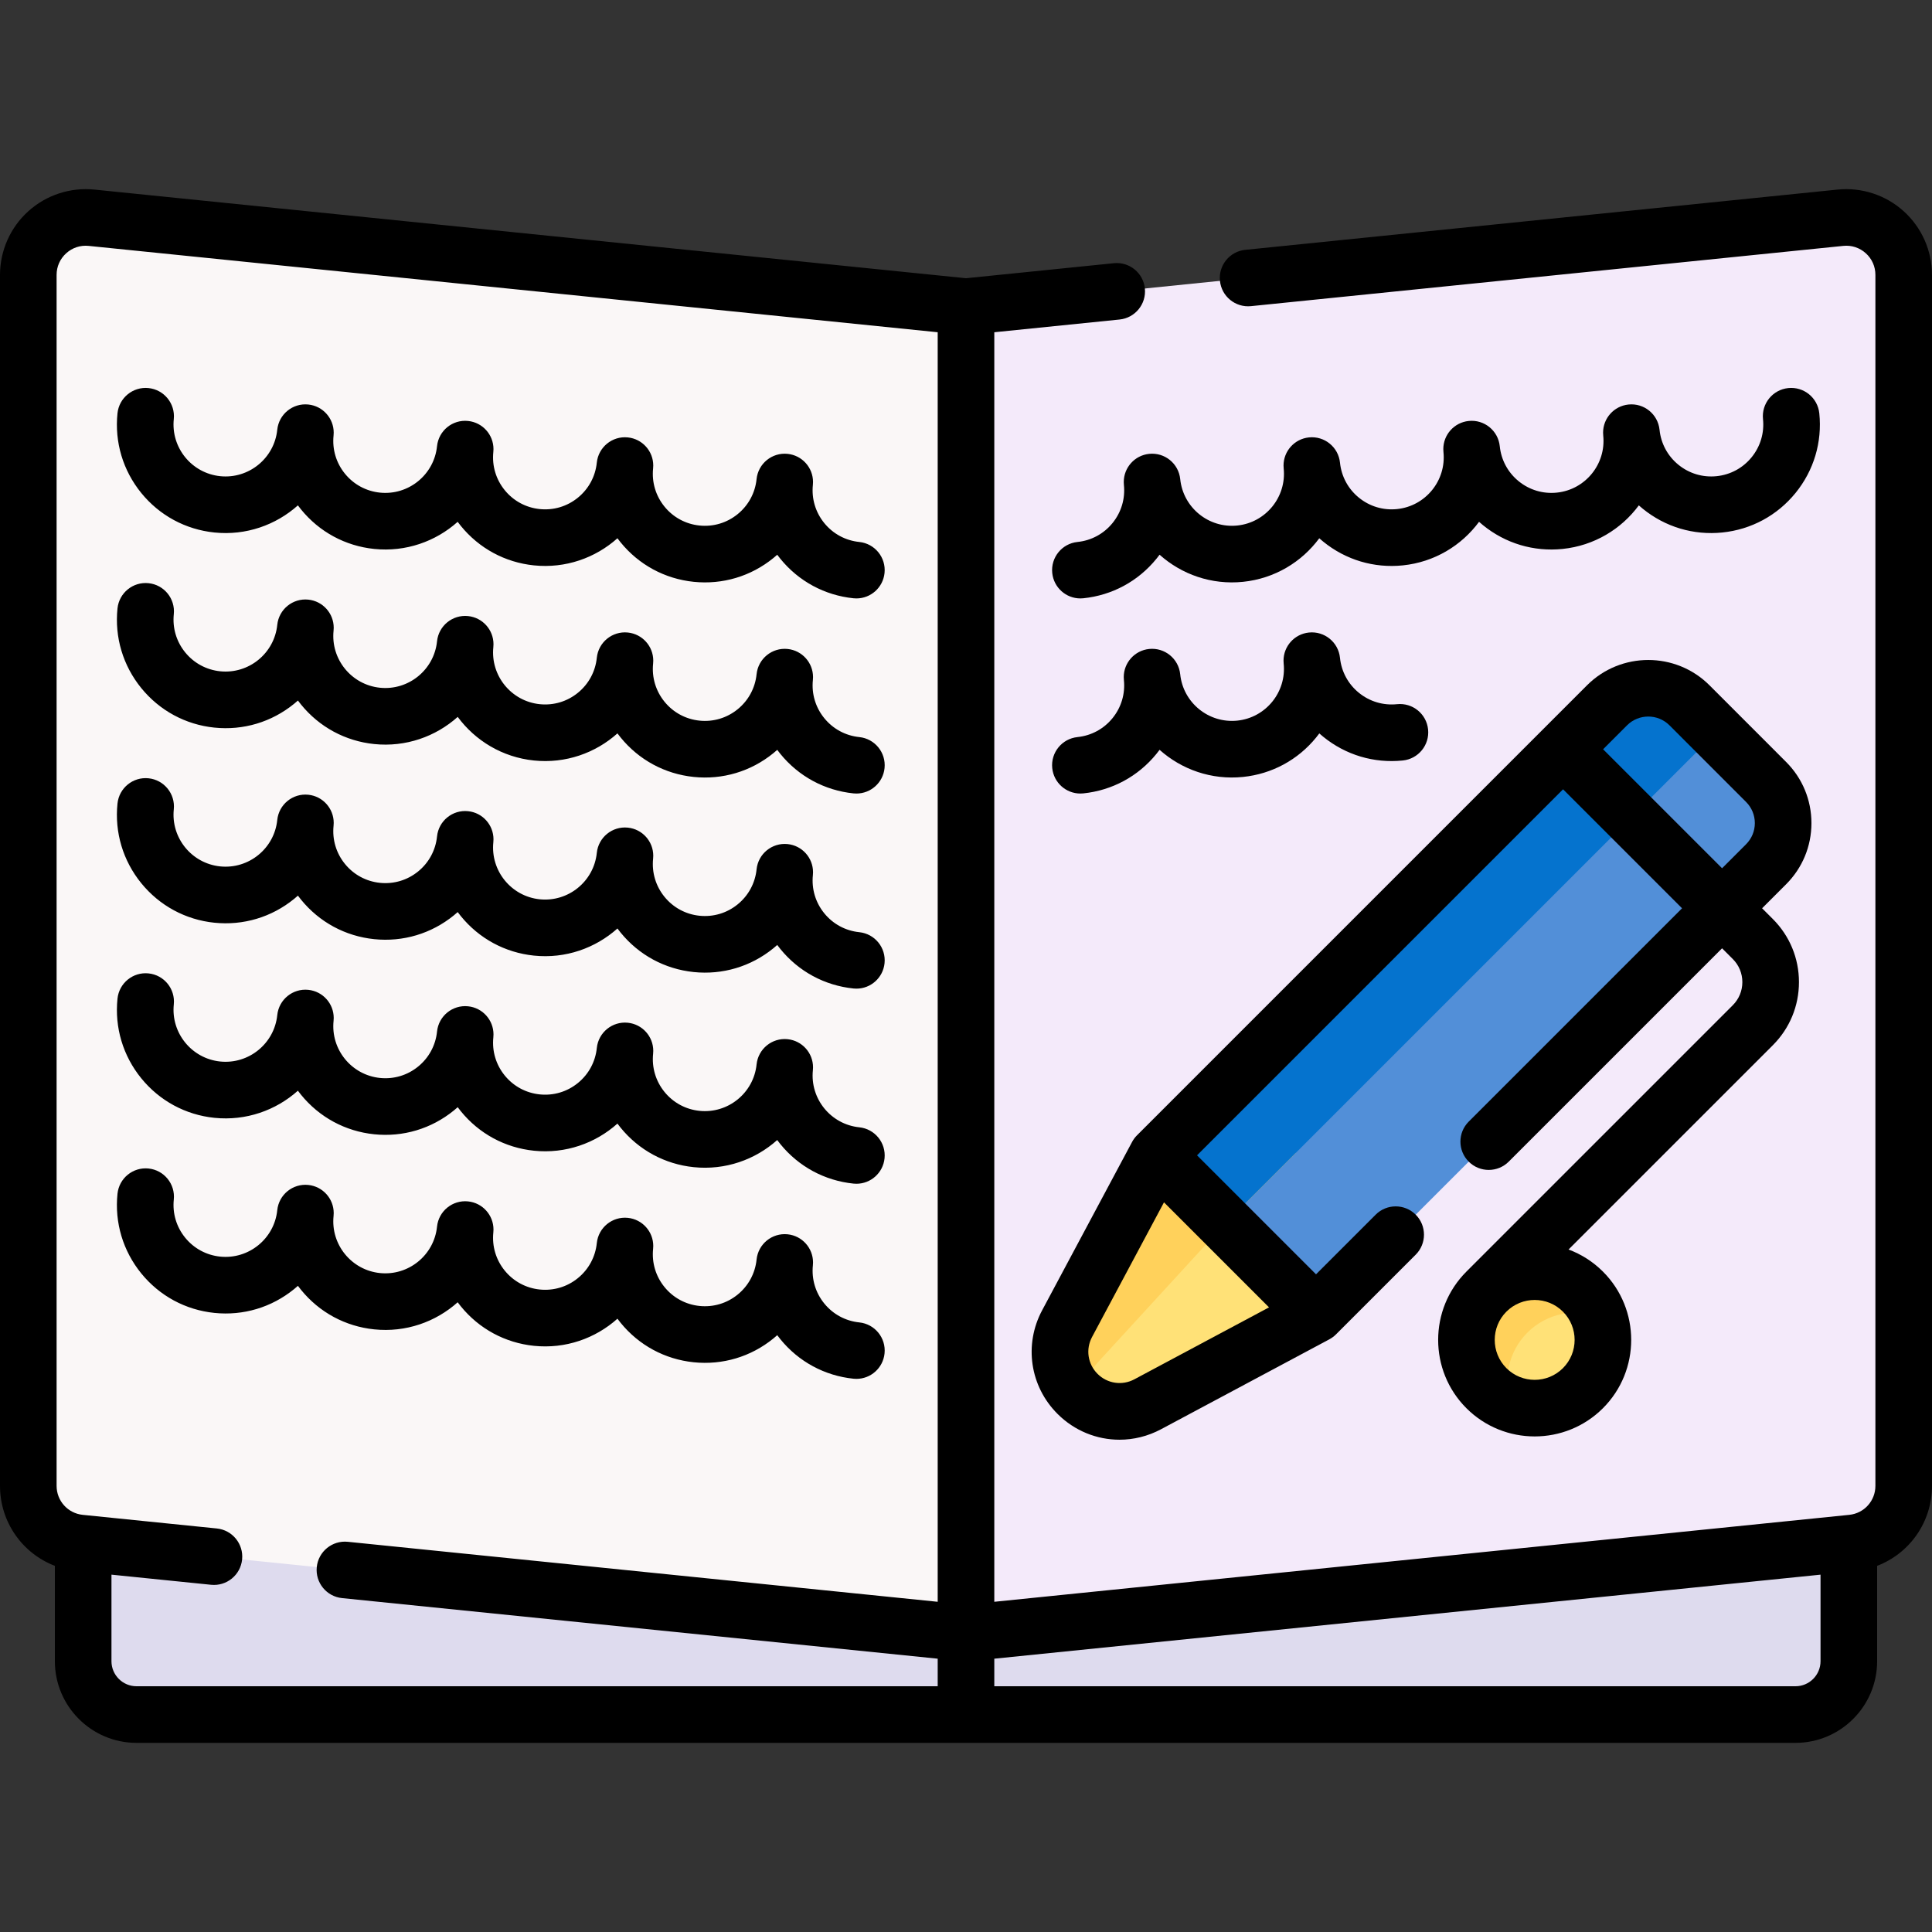 <svg id="Capa_1" enable-background="new 0 0 512 512" height="512" viewBox="0 0 512 512" width="512" xmlns="http://www.w3.org/2000/svg"><rect x="0" y="0" width="512" height="512" fill="#333333" stroke="none"/><g><g><path d="m256 432.791v21.588h-219.817c-7.81 0-14.141-6.331-14.141-14.141v-52.367" fill="#dedbee"/><path d="m256 432.791v21.588h219.817c7.81 0 14.141-6.331 14.141-14.141v-52.367" fill="#dedbee"/><path d="m256 81.274-231.735-23.568c-8.971-.912-16.765 6.129-16.765 15.146v320.911c0 7.812 5.912 14.356 13.684 15.146l234.816 23.882z" fill="#faf7f7"/><path d="m256 81.274 231.735-23.568c8.971-.912 16.765 6.129 16.765 15.146v320.911c0 7.812-5.912 14.356-13.684 15.146l-234.816 23.882z" fill="#f4eafa"/><g><path d="m285.552 369.386c-4.916-4.916-6.038-12.47-2.761-18.603l23.832-44.608 38.377-.753 3.763 42.893-44.608 23.832c-6.133 3.276-13.687 2.155-18.603-2.761z" fill="#ffe177"/><path d="m348.763 348.315-42.141-42.141 119.261-119.261c6.033-6.033 15.814-6.033 21.846 0l20.294 20.294c6.033 6.033 6.033 15.814 0 21.846z" fill="#528fd8"/><path d="m285.559 369.391c-4.918-4.918-6.042-12.469-2.768-18.609l23.836-44.61 36.855-.724-18.79 18.79-32.744 35.701c-4.496 4.904-7.091 8.751-6.389 9.452z" fill="#ffd15b"/><path d="m457.881 197.066c-1.667-1.667-4.36-1.659-6.019 0l-127.176 127.176-18.066-18.066 119.263-119.263c6.027-6.027 15.818-6.027 21.845 0z" fill="#0573ce"/><circle cx="406.706" cy="355.088" fill="#ffe177" r="18.092"/><path d="m423.713 348.935c-6.39-2.31-13.82-.9-18.94 4.22-5.13 5.13-6.54 12.56-4.22 18.95-2.43-.87-4.7-2.28-6.64-4.22-7.07-7.07-7.07-18.52 0-25.59 7.06-7.06 18.52-7.06 25.58 0 1.94 1.95 3.35 4.22 4.22 6.64z" fill="#ffd15b"/></g></g><g><path d="m56.82 141.116c8.372.861 16.292-1.976 22.125-7.187.269.364.547.722.834 1.075 4.851 5.964 11.735 9.683 19.382 10.47 8.375.86 16.292-1.976 22.125-7.187.269.364.547.722.834 1.075 4.851 5.964 11.735 9.683 19.382 10.469 8.374.863 16.293-1.975 22.125-7.187.269.364.547.722.834 1.075 4.851 5.964 11.735 9.683 19.382 10.47 7.648.785 15.145-1.451 21.108-6.302.35-.284.691-.575 1.025-.873.267.36.542.714.826 1.064 4.851 5.964 11.735 9.682 19.382 10.469.261.027.521.04.777.04 3.797 0 7.054-2.874 7.451-6.732.424-4.121-2.572-7.805-6.693-8.229-3.662-.377-6.958-2.157-9.281-5.013s-3.395-6.446-3.018-10.108c.027-.262.04-.521.04-.779 0-3.796-2.874-7.052-6.732-7.45-4.121-.425-7.805 2.573-8.229 6.693-.377 3.662-2.158 6.958-5.014 9.281s-6.451 3.394-10.107 3.018c-3.663-.377-6.958-2.157-9.281-5.013s-3.395-6.446-3.018-10.108c.027-.262.04-.521.04-.779 0-3.796-2.874-7.053-6.732-7.45-4.12-.429-7.805 2.572-8.229 6.692-.377 3.662-2.158 6.958-5.014 9.281s-6.45 3.394-10.108 3.018c-3.663-.377-6.958-2.157-9.282-5.013-2.323-2.856-3.395-6.446-3.018-10.108.027-.262.04-.521.04-.779 0-3.796-2.874-7.052-6.732-7.45-4.126-.429-7.805 2.572-8.229 6.692-.778 7.56-7.559 13.076-15.121 12.299-3.662-.377-6.958-2.158-9.282-5.014-2.323-2.856-3.395-6.446-3.018-10.108.027-.262.04-.521.04-.779 0-3.796-2.874-7.052-6.732-7.45-4.126-.425-7.805 2.572-8.229 6.693-.778 7.56-7.565 13.08-15.122 12.299-7.56-.778-13.077-7.562-12.299-15.121.424-4.12-2.572-7.804-6.692-8.229-4.125-.425-7.805 2.573-8.229 6.693-.788 7.648 1.451 15.144 6.302 21.109s11.74 9.686 19.387 10.473z"/><path d="m56.82 192.822c7.648.788 15.144-1.451 21.109-6.302.35-.284.691-.576 1.025-.874.266.36.542.714.826 1.064 4.851 5.964 11.735 9.683 19.383 10.47 8.376.861 16.301-1.979 22.135-7.197 4.648 6.296 11.827 10.692 20.206 11.555 8.374.865 16.293-1.976 22.125-7.187.269.363.547.722.834 1.075 4.852 5.964 11.735 9.683 19.382 10.469 7.648.789 15.145-1.45 21.108-6.302.35-.284.691-.576 1.025-.874.266.36.542.714.826 1.064 4.851 5.964 11.735 9.683 19.382 10.47.261.027.521.04.777.04 3.797 0 7.055-2.873 7.452-6.732.424-4.121-2.572-7.805-6.692-8.229-3.662-.377-6.958-2.158-9.282-5.014-2.323-2.856-3.395-6.446-3.018-10.108.027-.262.04-.521.04-.779 0-3.796-2.874-7.053-6.732-7.45-4.121-.423-7.805 2.572-8.229 6.692-.377 3.662-2.158 6.958-5.014 9.282-2.856 2.323-6.447 3.392-10.108 3.018-3.662-.377-6.958-2.157-9.281-5.013s-3.395-6.446-3.018-10.108c.027-.262.04-.521.04-.779 0-3.796-2.874-7.053-6.732-7.45-4.12-.424-7.805 2.572-8.229 6.692-.377 3.662-2.158 6.958-5.014 9.281-2.855 2.323-6.442 3.393-10.108 3.018-7.56-.778-13.077-7.562-12.299-15.122.027-.262.04-.521.04-.779 0-3.796-2.874-7.053-6.732-7.45-4.126-.423-7.805 2.572-8.229 6.692-.778 7.56-7.559 13.074-15.121 12.3-7.56-.778-13.078-7.562-12.299-15.122.027-.262.04-.521.04-.779 0-3.796-2.874-7.053-6.732-7.45-4.126-.423-7.805 2.572-8.229 6.692-.779 7.56-7.556 13.074-15.122 12.299-3.662-.377-6.958-2.158-9.281-5.014s-3.395-6.446-3.018-10.107c.424-4.121-2.572-7.805-6.692-8.229-4.125-.424-7.805 2.572-8.229 6.692-.788 7.647 1.451 15.144 6.302 21.108s11.736 9.69 19.383 10.477z"/><path d="m56.82 244.528c7.647.789 15.145-1.451 21.109-6.302.35-.284.691-.576 1.025-.874.266.36.542.714.826 1.064 4.852 5.964 11.735 9.683 19.382 10.469 7.647.789 15.144-1.451 21.108-6.302.35-.284.691-.576 1.025-.874.267.36.542.714.826 1.064 4.851 5.964 11.735 9.683 19.383 10.47 8.371.866 16.292-1.975 22.125-7.187.269.363.547.722.834 1.075 4.851 5.964 11.735 9.683 19.382 10.47 7.648.789 15.145-1.45 21.108-6.302.35-.284.691-.576 1.025-.874.267.36.542.714.826 1.064 4.852 5.964 11.735 9.683 19.383 10.469.261.027.52.04.777.04 3.797 0 7.054-2.874 7.451-6.733.424-4.12-2.572-7.804-6.693-8.228-3.662-.377-6.958-2.157-9.281-5.013s-3.395-6.446-3.018-10.108c.027-.262.04-.521.04-.779 0-3.796-2.874-7.053-6.732-7.45-4.121-.422-7.805 2.572-8.229 6.692-.377 3.662-2.158 6.958-5.014 9.282s-6.446 3.393-10.107 3.018c-3.662-.377-6.958-2.158-9.282-5.014-2.323-2.856-3.395-6.446-3.018-10.107.027-.262.04-.521.04-.779 0-3.796-2.874-7.053-6.732-7.45-4.119-.425-7.805 2.572-8.229 6.692-.778 7.559-7.555 13.073-15.122 12.299-7.56-.778-13.077-7.562-12.299-15.122.027-.262.04-.521.04-.779 0-3.796-2.874-7.053-6.732-7.45-4.126-.426-7.805 2.572-8.229 6.692-.377 3.662-2.158 6.958-5.014 9.282-2.856 2.322-6.449 3.393-10.108 3.018-3.662-.377-6.958-2.157-9.281-5.013s-3.395-6.446-3.018-10.108c.027-.262.04-.521.04-.779 0-3.796-2.874-7.053-6.732-7.45-4.126-.422-7.805 2.572-8.229 6.692-.779 7.56-7.556 13.075-15.122 12.299-7.56-.778-13.078-7.562-12.299-15.122.424-4.121-2.572-7.805-6.692-8.229-4.125-.426-7.805 2.572-8.229 6.692-.788 7.648 1.451 15.145 6.302 21.109s11.737 9.689 19.384 10.476z"/><path d="m56.821 296.235c8.375.859 16.292-1.975 22.125-7.188.269.364.547.723.834 1.076 4.851 5.964 11.735 9.683 19.382 10.47 7.647.789 15.144-1.451 21.108-6.302.35-.284.691-.576 1.025-.874.267.36.542.714.826 1.064 4.852 5.964 11.735 9.683 19.382 10.469 8.374.865 16.293-1.976 22.125-7.187.269.363.547.722.834 1.075 4.851 5.964 11.735 9.683 19.383 10.47 8.373.862 16.292-1.976 22.125-7.187.269.364.547.722.834 1.076 4.851 5.964 11.735 9.682 19.382 10.469.261.027.521.04.777.04 3.797 0 7.055-2.873 7.452-6.732.424-4.121-2.572-7.805-6.692-8.229-7.56-.778-13.077-7.562-12.299-15.121.027-.262.04-.521.04-.779 0-3.796-2.874-7.053-6.732-7.45-4.121-.424-7.805 2.572-8.229 6.692-.778 7.559-7.557 13.072-15.121 12.299-3.662-.377-6.958-2.158-9.281-5.014s-3.395-6.446-3.018-10.108c.027-.262.04-.521.04-.779 0-3.796-2.874-7.053-6.732-7.45-4.12-.424-7.805 2.572-8.229 6.692-.377 3.662-2.158 6.958-5.014 9.281s-6.45 3.392-10.108 3.018c-3.662-.377-6.958-2.157-9.281-5.013s-3.395-6.446-3.018-10.108c.027-.262.04-.521.04-.779 0-3.796-2.874-7.053-6.732-7.45-4.126-.424-7.805 2.572-8.229 6.692-.377 3.662-2.158 6.958-5.014 9.282s-6.445 3.393-10.107 3.018c-7.56-.778-13.078-7.562-12.299-15.122.027-.262.04-.521.04-.779 0-3.796-2.874-7.053-6.732-7.45-4.126-.424-7.805 2.572-8.229 6.692-.778 7.561-7.565 13.076-15.122 12.3-7.56-.778-13.078-7.562-12.299-15.122.424-4.121-2.572-7.805-6.692-8.229-4.125-.424-7.805 2.572-8.229 6.692-.788 7.648 1.451 15.145 6.302 21.109s11.734 9.689 19.382 10.476z"/><path d="m121.287 345.112c.269.363.547.722.834 1.075 4.851 5.964 11.735 9.683 19.382 10.47 8.374.865 16.293-1.975 22.125-7.187.269.363.547.722.834 1.075 4.852 5.964 11.735 9.683 19.382 10.469 7.648.788 15.145-1.45 21.108-6.302.35-.284.691-.576 1.025-.874.266.36.542.714.826 1.064 4.851 5.964 11.735 9.683 19.382 10.47.261.027.521.04.777.04 3.797 0 7.055-2.873 7.452-6.732.424-4.121-2.572-7.805-6.692-8.229-3.662-.377-6.958-2.158-9.282-5.014-2.323-2.856-3.395-6.446-3.018-10.108.027-.262.04-.521.04-.779 0-3.796-2.874-7.053-6.732-7.45-4.121-.422-7.805 2.572-8.229 6.692-.377 3.662-2.158 6.958-5.014 9.282-2.856 2.323-6.447 3.392-10.108 3.018-3.662-.377-6.958-2.157-9.281-5.013s-3.395-6.446-3.018-10.108c.027-.262.04-.521.04-.779 0-3.796-2.874-7.053-6.732-7.45-4.12-.423-7.805 2.572-8.229 6.692-.377 3.662-2.158 6.958-5.014 9.281-2.855 2.323-6.442 3.393-10.108 3.018-3.662-.377-6.958-2.158-9.282-5.014-2.323-2.856-3.395-6.446-3.018-10.107.027-.262.04-.521.04-.779 0-3.796-2.874-7.053-6.732-7.45-4.126-.423-7.805 2.572-8.229 6.692-.778 7.56-7.559 13.073-15.121 12.299-7.56-.778-13.078-7.562-12.299-15.122.027-.262.04-.521.04-.779 0-3.796-2.874-7.053-6.732-7.45-4.126-.423-7.805 2.572-8.229 6.692-.779 7.56-7.566 13.071-15.122 12.299-3.662-.377-6.958-2.157-9.281-5.013s-3.395-6.446-3.018-10.108c.424-4.121-2.572-7.805-6.692-8.229-4.125-.423-7.805 2.572-8.229 6.692-.788 7.648 1.451 15.145 6.302 21.109 4.852 5.964 11.735 9.683 19.382 10.469 7.648.788 15.144-1.451 21.109-6.302.35-.284.691-.576 1.025-.874.266.36.542.714.826 1.064 4.851 5.964 11.735 9.683 19.383 10.47 8.374.869 16.295-1.967 22.127-7.18z"/><path d="m504.511 55.988c-4.758-4.3-11.151-6.395-17.529-5.747l-156.98 15.97c-4.121.419-7.122 4.1-6.703 8.22.42 4.121 4.103 7.121 8.221 6.702l156.979-15.97c2.205-.223 4.316.471 5.957 1.953 1.642 1.484 2.546 3.521 2.546 5.735v320.91c0 3.981-2.982 7.287-6.938 7.689l-226.564 23.041v-336.442l33.199-3.375c4.12-.419 7.122-4.099 6.703-8.22-.42-4.12-4.084-7.123-8.221-6.703l-39.182 3.983-230.982-23.493c-6.38-.647-12.77 1.448-17.528 5.747-4.76 4.301-7.489 10.448-7.489 16.865v320.91c0 9.632 5.949 17.908 14.54 21.202v25.27c0 11.933 9.708 21.64 21.64 21.64h219.82 219.82c11.933 0 21.64-9.708 21.64-21.64v-25.27c8.591-3.294 14.54-11.57 14.54-21.203v-320.909c0-6.417-2.729-12.564-7.489-16.865zm-474.971 384.247v-22.934l26.402 2.683c4.114.42 7.801-2.582 8.22-6.703s-2.582-7.801-6.703-8.22l-35.52-3.61c-3.956-.402-6.939-3.708-6.939-7.689v-320.909c0-2.215.904-4.252 2.546-5.735 1.641-1.482 3.752-2.176 5.955-1.953l224.999 22.883v336.442l-156.331-15.9c-4.119-.419-7.801 2.582-8.22 6.703s2.582 7.801 6.703 8.22l157.848 16.055v7.306h-212.32c-3.661.001-6.64-2.978-6.64-6.639zm446.28 6.64h-212.32v-7.306l218.96-22.267v22.933c0 3.661-2.979 6.64-6.64 6.64z"/><path d="m480.05 218.133c0-6.131-2.391-11.895-6.726-16.222l-20.29-20.301c-8.942-8.941-23.5-8.944-32.458 0l-119.26 119.26c-.57.57-1.025 1.209-1.373 1.89l-23.769 44.49c-4.867 9.109-3.229 20.137 4.073 27.44 4.502 4.502 10.418 6.851 16.428 6.851 3.741 0 7.519-.91 11.013-2.777l44.608-23.832-.002-.004c.635-.34 1.233-.775 1.769-1.311l21.11-21.11c2.929-2.929 2.929-7.678 0-10.606-2.929-2.929-7.677-2.929-10.607 0l-15.807 15.807-31.533-31.534 97.002-97.002 31.533 31.533-56.536 56.536c-2.929 2.929-2.929 7.678 0 10.606 2.93 2.929 7.678 2.929 10.607 0l56.535-56.536 2.838 2.838c1.636 1.636 2.536 3.81 2.536 6.124 0 2.313-.9 4.488-2.537 6.124l-70.597 70.596c-.001.001-.001.002-.002.003-9.974 9.978-9.974 26.212.002 36.189 4.989 4.989 11.543 7.484 18.097 7.484s13.107-2.495 18.097-7.484c9.977-9.978 9.977-26.213-.001-36.192-2.67-2.67-5.791-4.619-9.118-5.86l54.129-54.129c4.47-4.469 6.931-10.411 6.931-16.731s-2.461-12.262-6.93-16.73l-2.838-2.838 6.343-6.343c4.342-4.335 6.733-10.098 6.733-16.229zm-143.743 128.333-35.687 19.066c-3.243 1.732-7.167 1.149-9.765-1.45-2.6-2.599-3.183-6.523-1.45-9.765l19.066-35.687zm70.399-1.965c2.712 0 5.425 1.033 7.489 3.097 4.13 4.13 4.13 10.85 0 14.979-4.128 4.129-10.849 4.13-14.979 0-4.13-4.129-4.13-10.849-.001-14.978 0 0 .001 0 .001-.001l.004-.004c2.066-2.062 4.775-3.093 7.486-3.093zm18.13-145.938 6.343-6.343c3.104-3.1 8.15-3.102 11.247-.006l20.295 20.306c1.502 1.5 2.329 3.493 2.329 5.613s-.827 4.112-2.334 5.616l-6.347 6.347z"/><path d="m297.806 127.727c0 .257.014.517.04.779.378 3.662-.694 7.252-3.017 10.108s-5.619 4.636-9.281 5.013c-4.121.424-7.117 4.108-6.693 8.229.397 3.859 3.654 6.732 7.452 6.732.256 0 .516-.013.776-.04 7.648-.787 14.531-4.505 19.383-10.469.287-.353.564-.711.834-1.075 5.831 5.211 13.749 8.048 22.124 7.186s15.55-5.253 20.198-11.543c.337.301.683.595 1.035.883 5.965 4.851 13.466 7.09 21.108 6.302 8.375-.862 15.55-5.253 20.198-11.543.337.301.683.595 1.035.883 5.965 4.851 13.464 7.091 21.108 6.302 8.375-.862 15.55-5.253 20.198-11.543.337.301.683.595 1.035.883 5.965 4.851 13.468 7.09 21.108 6.302 7.648-.787 14.531-4.506 19.383-10.47 4.851-5.964 7.089-13.461 6.302-21.109-.425-4.12-4.097-7.12-8.229-6.692-4.12.424-7.116 4.108-6.692 8.229.378 3.662-.694 7.251-3.017 10.107s-5.619 4.636-9.281 5.013c-3.664.376-7.251-.694-10.108-3.018-2.855-2.323-4.636-5.619-5.013-9.281-.425-4.119-4.097-7.12-8.229-6.693-3.859.397-6.732 3.654-6.733 7.45 0 .257.014.517.04.779.778 7.56-4.739 14.343-12.299 15.121-3.664.376-7.251-.694-10.108-3.018-2.855-2.323-4.636-5.619-5.013-9.281-.424-4.12-4.095-7.119-8.229-6.693-3.859.397-6.732 3.654-6.733 7.45 0 .257.014.517.04.779.778 7.56-4.739 14.344-12.299 15.121-3.668.379-7.252-.695-10.108-3.018-2.855-2.323-4.636-5.619-5.013-9.281-.424-4.12-4.101-7.118-8.229-6.693-3.859.397-6.732 3.654-6.733 7.45 0 .257.014.517.04.779.778 7.56-4.739 14.344-12.299 15.122-7.568.781-14.344-4.74-15.121-12.299-.424-4.12-4.101-7.12-8.229-6.692-3.857.396-6.73 3.653-6.731 7.449z"/><path d="m285.548 195.334c-4.121.424-7.117 4.108-6.693 8.229.397 3.859 3.654 6.732 7.452 6.732.256 0 .516-.013.776-.04 7.648-.787 14.531-4.505 19.383-10.47.287-.353.565-.711.834-1.075 5.831 5.21 13.749 8.048 22.124 7.186 7.647-.787 14.531-4.505 19.383-10.469.284-.35.56-.704.825-1.064.334.298.676.589 1.025.874 5.965 4.851 13.466 7.091 21.108 6.302 4.121-.424 7.117-4.108 6.693-8.229-.424-4.12-4.095-7.12-8.229-6.692-3.669.376-7.252-.695-10.108-3.018-2.855-2.323-4.636-5.619-5.013-9.281-.424-4.12-4.101-7.117-8.229-6.693-3.859.397-6.732 3.653-6.733 7.45 0 .257.014.517.04.778.778 7.56-4.739 14.344-12.299 15.122-7.568.771-14.344-4.74-15.121-12.299-.424-4.12-4.101-7.115-8.229-6.692-3.858.397-6.731 3.654-6.732 7.45 0 .257.014.517.04.778.378 3.662-.694 7.252-3.017 10.108-2.322 2.855-5.618 4.636-9.28 5.013z"/></g></g></svg>